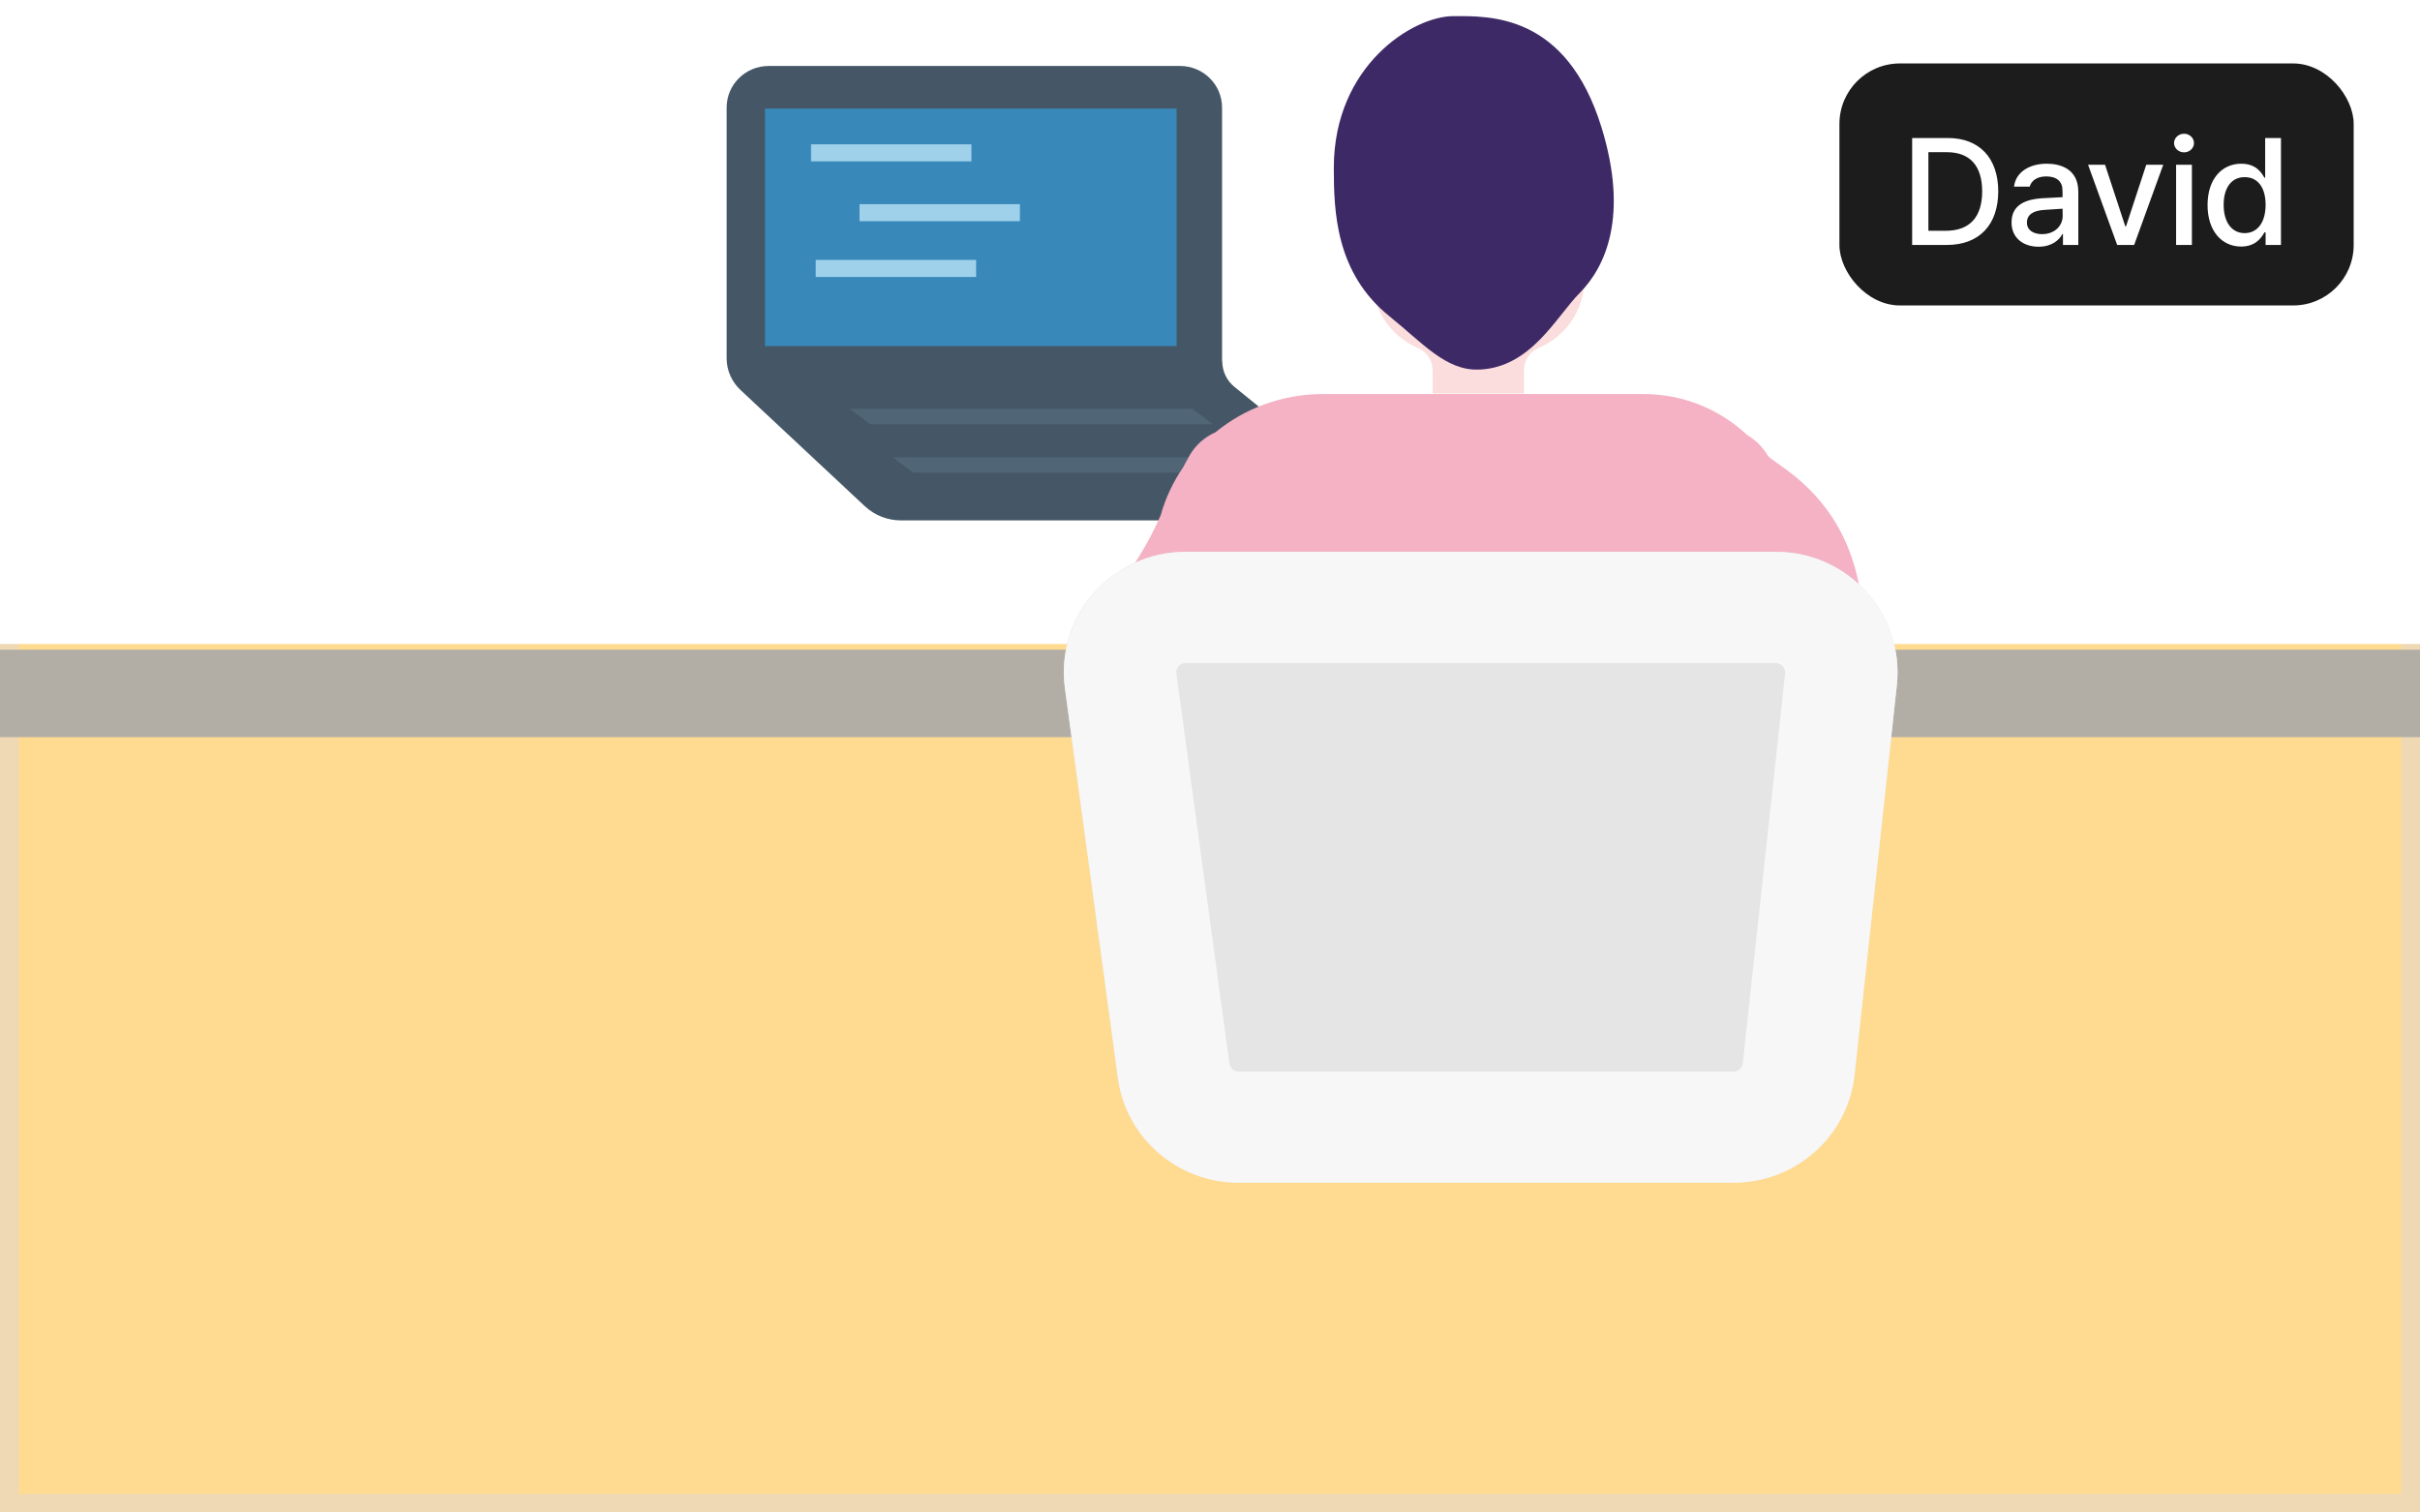 <svg width="160" height="100" viewBox="0 0 160 100" fill="none" xmlns="http://www.w3.org/2000/svg">
<rect x="0" y="0" width="160" height="100" fill="#333333" stroke="none"/>
<g clip-path="url(#clip0_14_336)">
<path d="M159.381 0.613H0.619V99.388H159.381V0.613Z" fill="#FFDB92"/>
<path d="M160 100H0V0H160V100ZM1.238 98.775H158.762V1.225H1.238V98.775Z" fill="#EFD9B4"/>
<path d="M159.381 0.613H0.619V41.965H159.381V0.613Z" fill="white"/>
<path d="M160 42.577H0V0H160V42.577ZM1.238 41.352H158.762V1.225H1.238V41.352Z" fill="white"/>
<path d="M159.381 43.569H0.619V48.126H159.381V43.569Z" fill="#B2AEA6"/>
<path d="M160 48.738H0V42.957H160V48.738ZM1.238 47.513H158.762V44.182H1.238V47.513Z" fill="#B2AEA6"/>
<path d="M80.798 23.885V7.117C80.798 5.585 79.548 4.361 78.014 4.361H50.825C49.278 4.361 48.041 5.598 48.041 7.117V23.689C48.041 24.485 48.375 25.233 48.957 25.784L57.174 33.464C57.83 34.076 58.684 34.407 59.575 34.407H89.609C90.575 34.407 91.008 33.207 90.265 32.594L81.627 25.588C81.108 25.172 80.811 24.547 80.811 23.885H80.798Z" fill="#455767"/>
<path d="M77.791 7.178H50.578V22.881H77.791V7.178Z" fill="#3888BA"/>
<path d="M64.228 9.542H53.622V10.669H64.228V9.542Z" fill="#A0D1EA"/>
<path d="M67.433 13.498H56.827V14.625H67.433V13.498Z" fill="#A0D1EA"/>
<path d="M64.537 17.185H53.931V18.312H64.537V17.185Z" fill="#A0D1EA"/>
<path d="M80.192 28.05H57.545L56.171 27.033H78.831L80.192 28.05Z" fill="#506575"/>
<path d="M83.038 31.259H60.391L59.018 30.242H81.665L83.038 31.259Z" fill="#506575"/>
<path d="M116.885 30.132C116.538 29.532 116.055 29.079 115.499 28.748C113.716 27.082 111.316 26.053 108.667 26.053H87.469C84.771 26.053 82.296 26.997 80.365 28.577C79.66 28.895 79.053 29.41 78.645 30.12C78.595 30.206 78.447 30.475 78.212 30.916C77.556 31.872 77.061 32.925 76.739 34.064C73.707 41.156 68.881 40.409 76.207 56.002C76.207 56.002 119.347 55.977 119.347 55.965C129.025 35.326 117.404 31.026 116.885 30.12V30.132Z" fill="#F4B2C4"/>
<path d="M90.736 7.423V18.484C90.736 20.505 91.973 22.244 93.743 23.003C94.337 23.261 94.72 23.836 94.72 24.473V26.017H100.76V24.473C100.76 23.836 101.143 23.248 101.737 23.003C103.507 22.244 104.744 20.505 104.744 18.484V7.423H90.76H90.736Z" fill="#FADDDC"/>
<path d="M96.094 1.066C93.421 1.066 88.186 4.336 88.186 11.098C88.186 13.964 88.298 18.043 91.862 20.909C94.04 22.66 95.587 24.51 97.765 24.436C101.217 24.326 102.888 20.933 104.447 19.366C106.143 17.651 107.69 14.307 105.895 8.452C103.556 0.845 98.433 1.066 96.094 1.066Z" fill="#3E2967"/>
<path d="M114.595 78.185H81.887C77.853 78.185 74.45 75.233 73.905 71.276L70.403 45.505C69.747 40.728 73.509 36.477 78.385 36.477H117.404C122.193 36.477 125.918 40.593 125.411 45.297L122.614 71.068C122.169 75.11 118.728 78.185 114.607 78.185H114.595Z" fill="#E5E5E5"/>
<path d="M117.392 43.839C117.466 43.839 117.676 43.839 117.862 44.047C118.048 44.255 118.023 44.464 118.023 44.525L115.226 70.296C115.189 70.615 114.929 70.848 114.607 70.848H81.9C81.59 70.848 81.318 70.615 81.281 70.309L77.779 44.537C77.779 44.464 77.742 44.255 77.927 44.047C78.113 43.839 78.323 43.839 78.397 43.839H117.417M117.417 36.489H78.397C73.522 36.489 69.772 40.74 70.415 45.517L73.918 71.289C74.45 75.245 77.865 78.197 81.9 78.197H114.607C118.716 78.197 122.169 75.135 122.614 71.08L125.411 45.309C125.918 40.593 122.193 36.489 117.404 36.489H117.417Z" fill="#F7F7F7"/>
<rect x="121.615" y="4.195" width="34" height="16" rx="4" fill="#1C1C1C"/>
<path d="M128.718 16.195H126.423V9.125H128.786C130.871 9.125 132.111 10.448 132.116 12.65C132.111 14.857 130.871 16.195 128.718 16.195ZM127.497 15.258H128.659C130.261 15.253 131.052 14.32 131.052 12.65C131.052 10.985 130.261 10.062 128.718 10.062H127.497V15.258ZM132.995 14.701C132.99 13.49 134.021 13.178 134.978 13.109C135.329 13.09 136.125 13.046 136.369 13.036L136.364 12.611C136.369 12.011 135.998 11.664 135.29 11.664C134.675 11.664 134.304 11.947 134.196 12.338H133.161C133.254 11.459 134.074 10.824 135.329 10.824C136.174 10.824 137.404 11.132 137.409 12.67V16.195H136.394V15.472H136.355C136.15 15.868 135.661 16.312 134.782 16.312C133.776 16.312 132.99 15.736 132.995 14.701ZM134.011 14.711C134.011 15.219 134.431 15.477 135.017 15.482C135.866 15.477 136.374 14.911 136.374 14.281L136.369 13.798C136.13 13.812 135.373 13.866 135.124 13.881C134.441 13.929 134.011 14.188 134.011 14.711ZM143.025 10.892L141.101 16.195H139.978L138.054 10.892H139.177L140.515 14.965H140.564L141.901 10.892H143.025ZM143.874 16.195V10.892H144.919V16.195H143.874ZM143.737 9.457C143.742 9.115 144.04 8.842 144.401 8.842C144.758 8.842 145.056 9.115 145.056 9.457C145.056 9.799 144.758 10.077 144.401 10.072C144.04 10.077 143.742 9.799 143.737 9.457ZM148.171 16.302C146.892 16.298 145.954 15.267 145.954 13.558C145.954 11.83 146.906 10.824 148.181 10.824C149.167 10.824 149.524 11.42 149.714 11.752H149.763V9.125H150.808V16.195H149.792V15.365H149.714C149.519 15.712 149.138 16.298 148.171 16.302ZM147.019 13.539C147.014 14.603 147.492 15.409 148.405 15.414C149.294 15.409 149.792 14.652 149.792 13.539C149.792 12.435 149.304 11.708 148.405 11.713C147.483 11.708 147.014 12.494 147.019 13.539Z" fill="white"/>
</g>
<defs>
<clipPath id="clip0_14_336">
<rect width="160" height="100" fill="white"/>
</clipPath>
</defs>
</svg>
